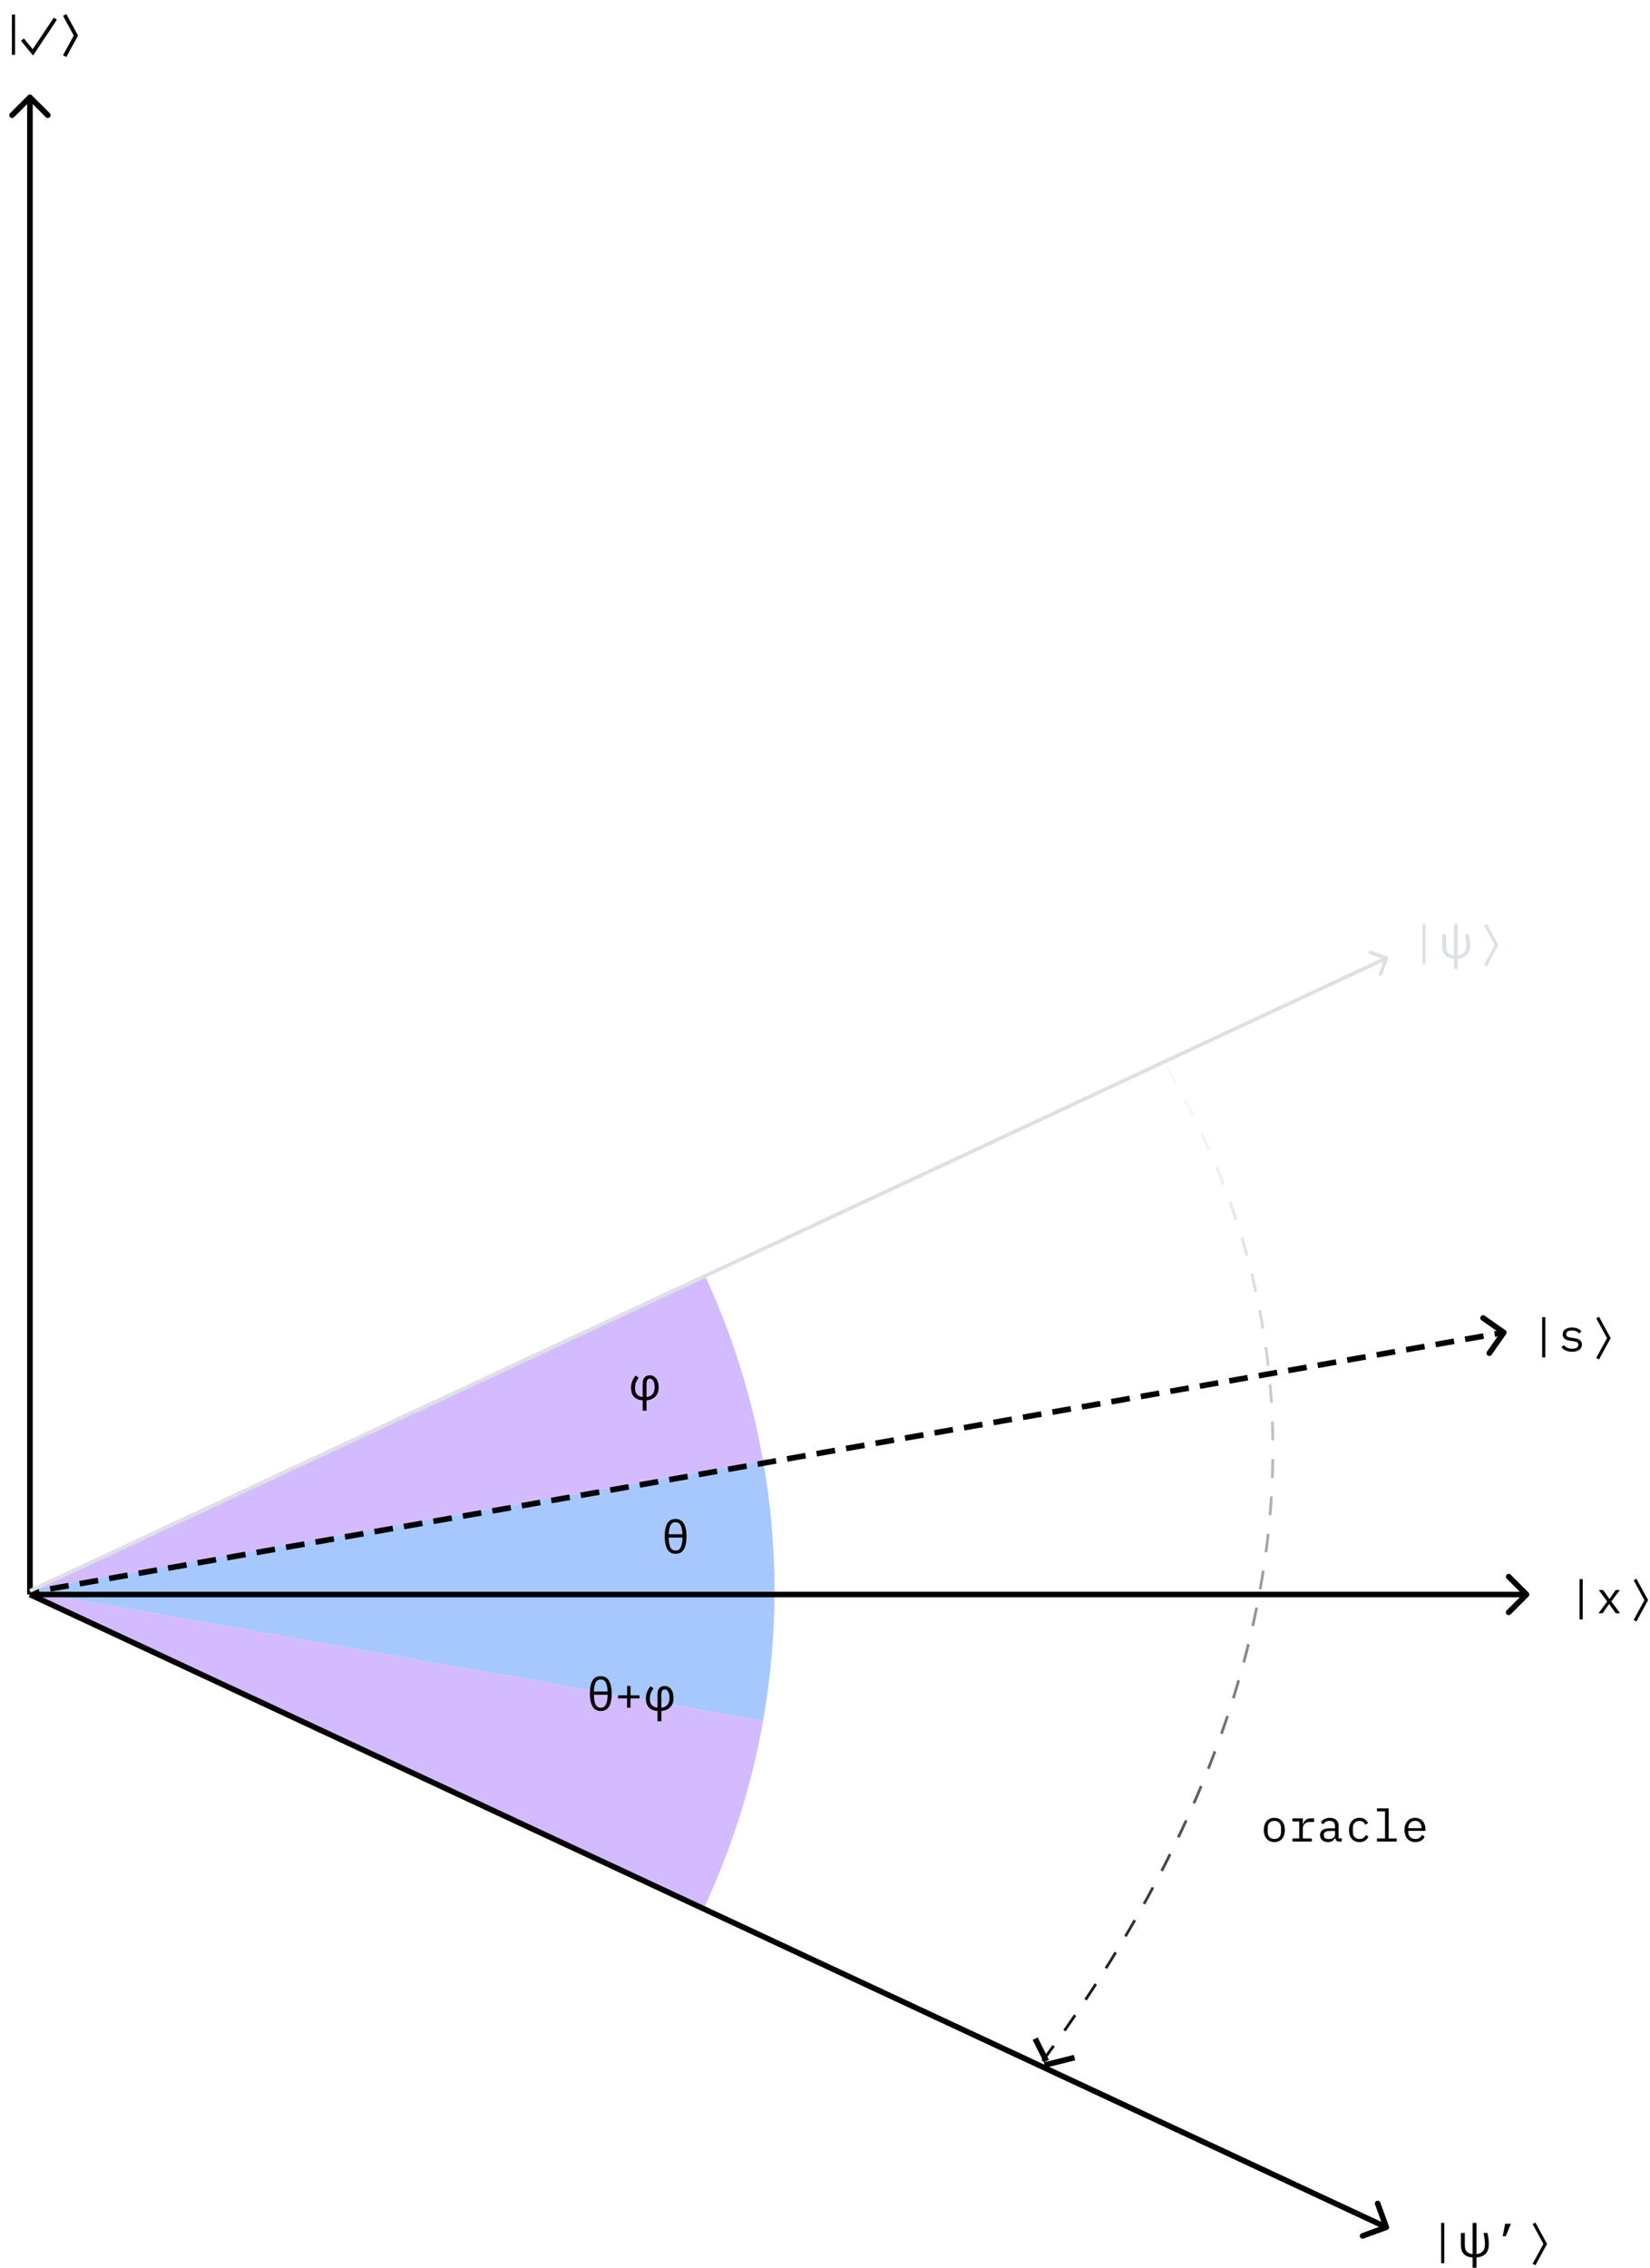 <svg xmlns="http://www.w3.org/2000/svg" width="441" height="606" fill="none" viewBox="0 0 441 606"><path fill="#A6C8FF" d="M207 425C207 413.358 205.983 401.737 203.962 390.271L7 425H207Z"/><path fill="#D4BBFF" d="M203.962 390.271C200.927 373.061 195.65 356.323 188.265 340.484L7 425L203.962 390.271Z"/><path fill="#A6C8FF" d="M207 425C207 436.642 205.983 448.263 203.962 459.729L7 425H207Z"/><path fill="#D4BBFF" d="M203.962 459.729C200.927 476.939 195.65 493.677 188.265 509.516L7 425L203.962 459.729Z"/><path fill="#000" d="M8.53 25.47C8.237 25.177 7.763 25.177 7.47 25.47L2.697 30.243C2.404 30.535 2.404 31.01 2.697 31.303C2.99 31.596 3.464 31.596 3.757 31.303L8 27.061L12.243 31.303C12.536 31.596 13.01 31.596 13.303 31.303C13.596 31.01 13.596 30.535 13.303 30.243L8.53 25.47ZM8.75 426L8.75 26H7.25L7.25 426H8.75Z"/><path fill="#000" d="M408.53 426.53C408.823 426.237 408.823 425.763 408.53 425.47L403.757 420.697C403.464 420.404 402.99 420.404 402.697 420.697C402.404 420.99 402.404 421.464 402.697 421.757L406.939 426L402.697 430.243C402.404 430.536 402.404 431.01 402.697 431.303C402.99 431.596 403.464 431.596 403.757 431.303L408.53 426.53ZM8 426.75H408V425.25H8V426.75Z"/><path fill="#000" d="M402.23 356.215C402.349 356.045 402.308 355.811 402.138 355.693L399.374 353.757C399.204 353.638 398.97 353.679 398.851 353.849C398.732 354.018 398.774 354.252 398.943 354.371L401.401 356.092L399.68 358.549C399.561 358.719 399.603 358.953 399.772 359.072C399.942 359.19 400.176 359.149 400.294 358.979L402.23 356.215ZM8.065 425.828L10.527 425.394L10.397 424.656L7.935 425.09L8.065 425.828ZM13.482 424.873L18.406 424.005L18.275 423.266L13.351 424.135L13.482 424.873ZM21.36 423.484L26.284 422.616L26.154 421.877L21.23 422.745L21.36 423.484ZM29.238 422.095L34.163 421.227L34.032 420.488L29.108 421.356L29.238 422.095ZM37.117 420.706L42.041 419.837L41.911 419.099L36.987 419.967L37.117 420.706ZM44.995 419.316L49.919 418.448L49.789 417.71L44.865 418.578L44.995 419.316ZM52.874 417.927L57.798 417.059L57.668 416.32L52.744 417.189L52.874 417.927ZM60.752 416.538L65.676 415.67L65.546 414.931L60.622 415.8L60.752 416.538ZM68.631 415.149L73.555 414.281L73.425 413.542L68.501 414.41L68.631 415.149ZM76.509 413.76L81.433 412.891L81.303 412.153L76.379 413.021L76.509 413.76ZM84.388 412.371L89.312 411.502L89.181 410.764L84.257 411.632L84.388 412.371ZM92.266 410.981L97.19 410.113L97.06 409.375L92.136 410.243L92.266 410.981ZM100.145 409.592L105.069 408.724L104.938 407.985L100.014 408.854L100.145 409.592ZM108.023 408.203L112.947 407.335L112.817 406.596L107.893 407.464L108.023 408.203ZM115.902 406.814L120.826 405.946L120.695 405.207L115.771 406.075L115.902 406.814ZM123.78 405.425L128.704 404.556L128.574 403.818L123.65 404.686L123.78 405.425ZM131.658 404.035L136.583 403.167L136.452 402.429L131.528 403.297L131.658 404.035ZM139.537 402.646L144.461 401.778L144.331 401.039L139.407 401.908L139.537 402.646ZM147.415 401.257L152.339 400.389L152.209 399.65L147.285 400.518L147.415 401.257ZM155.294 399.868L160.218 399L160.088 398.261L155.164 399.129L155.294 399.868ZM163.172 398.479L168.096 397.61L167.966 396.872L163.042 397.74L163.172 398.479ZM171.051 397.09L175.975 396.221L175.845 395.483L170.921 396.351L171.051 397.09ZM178.929 395.7L183.853 394.832L183.723 394.093L178.799 394.962L178.929 395.7ZM186.808 394.311L191.732 393.443L191.602 392.704L186.677 393.573L186.808 394.311ZM194.686 392.922L199.61 392.054L199.48 391.315L194.556 392.183L194.686 392.922ZM202.565 391.533L207.489 390.665L207.358 389.926L202.434 390.794L202.565 391.533ZM210.443 390.144L215.367 389.275L215.237 388.537L210.313 389.405L210.443 390.144ZM218.322 388.754L223.246 387.886L223.115 387.148L218.191 388.016L218.322 388.754ZM226.2 387.365L231.124 386.497L230.994 385.758L226.07 386.627L226.2 387.365ZM234.078 385.976L239.003 385.108L238.872 384.369L233.948 385.237L234.078 385.976ZM241.957 384.587L246.881 383.719L246.751 382.98L241.827 383.848L241.957 384.587ZM249.835 383.198L254.759 382.329L254.629 381.591L249.705 382.459L249.835 383.198ZM257.714 381.808L262.638 380.94L262.508 380.202L257.584 381.07L257.714 381.808ZM265.592 380.419L270.516 379.551L270.386 378.812L265.462 379.681L265.592 380.419ZM273.471 379.03L278.395 378.162L278.265 377.423L273.341 378.291L273.471 379.03ZM281.349 377.641L286.273 376.773L286.143 376.034L281.219 376.902L281.349 377.641ZM289.228 376.252L294.152 375.383L294.022 374.645L289.097 375.513L289.228 376.252ZM297.106 374.863L302.03 373.994L301.9 373.256L296.976 374.124L297.106 374.863ZM304.985 373.473L309.909 372.605L309.778 371.867L304.854 372.735L304.985 373.473ZM312.863 372.084L317.787 371.216L317.657 370.477L312.733 371.346L312.863 372.084ZM320.742 370.695L325.666 369.827L325.535 369.088L320.611 369.956L320.742 370.695ZM328.62 369.306L333.544 368.438L333.414 367.699L328.49 368.567L328.62 369.306ZM336.498 367.917L341.423 367.048L341.292 366.31L336.368 367.178L336.498 367.917ZM344.377 366.527L349.301 365.659L349.171 364.921L344.247 365.789L344.377 366.527ZM352.255 365.138L357.179 364.27L357.049 363.531L352.125 364.4L352.255 365.138ZM360.134 363.749L365.058 362.881L364.928 362.142L360.004 363.01L360.134 363.749ZM368.012 362.36L372.936 361.492L372.806 360.753L367.882 361.621L368.012 362.36ZM375.891 360.971L380.815 360.102L380.685 359.364L375.761 360.232L375.891 360.971ZM383.769 359.582L388.693 358.713L388.563 357.975L383.639 358.843L383.769 359.582ZM391.648 358.192L396.572 357.324L396.442 356.585L391.517 357.454L391.648 358.192ZM399.526 356.803L401.988 356.369L401.858 355.63L399.396 356.065L399.526 356.803ZM402.537 356.43C402.775 356.091 402.693 355.623 402.353 355.385L396.824 351.514C396.485 351.276 396.017 351.359 395.779 351.698C395.542 352.037 395.624 352.505 395.964 352.742L400.879 356.184L397.437 361.099C397.2 361.438 397.282 361.906 397.621 362.143C397.961 362.381 398.428 362.298 398.666 361.959L402.537 356.43ZM8.13 426.198L10.592 425.763L10.332 424.286L7.87 424.72L8.13 426.198ZM13.547 425.243L18.471 424.374L18.21 422.897L13.286 423.765L13.547 425.243ZM21.425 423.853L26.349 422.985L26.089 421.508L21.165 422.376L21.425 423.853ZM29.304 422.464L34.228 421.596L33.967 420.119L29.043 420.987L29.304 422.464ZM37.182 421.075L42.106 420.207L41.846 418.73L36.922 419.598L37.182 421.075ZM45.06 419.686L49.985 418.818L49.724 417.34L44.8 418.209L45.06 419.686ZM52.939 418.297L57.863 417.428L57.603 415.951L52.678 416.819L52.939 418.297ZM60.818 416.907L65.742 416.039L65.481 414.562L60.557 415.43L60.818 416.907ZM68.696 415.518L73.62 414.65L73.359 413.173L68.435 414.041L68.696 415.518ZM76.574 414.129L81.498 413.261L81.238 411.784L76.314 412.652L76.574 414.129ZM84.453 412.74L89.377 411.872L89.116 410.394L84.192 411.263L84.453 412.74ZM92.331 411.351L97.255 410.482L96.995 409.005L92.071 409.873L92.331 411.351ZM100.21 409.961L105.134 409.093L104.873 407.616L99.949 408.484L100.21 409.961ZM108.088 408.572L113.012 407.704L112.752 406.227L107.828 407.095L108.088 408.572ZM115.967 407.183L120.891 406.315L120.63 404.838L115.706 405.706L115.967 407.183ZM123.845 405.794L128.769 404.926L128.509 403.448L123.585 404.317L123.845 405.794ZM131.724 404.405L136.648 403.537L136.387 402.059L131.463 402.928L131.724 404.405ZM139.602 403.016L144.526 402.147L144.266 400.67L139.342 401.538L139.602 403.016ZM147.481 401.626L152.405 400.758L152.144 399.281L147.22 400.149L147.481 401.626ZM155.359 400.237L160.283 399.369L160.023 397.892L155.099 398.76L155.359 400.237ZM163.237 398.848L168.161 397.98L167.901 396.503L162.977 397.371L163.237 398.848ZM171.116 397.459L176.04 396.591L175.779 395.113L170.855 395.982L171.116 397.459ZM178.994 396.07L183.918 395.201L183.658 393.724L178.734 394.592L178.994 396.07ZM186.873 394.68L191.797 393.812L191.536 392.335L186.612 393.203L186.873 394.68ZM194.751 393.291L199.675 392.423L199.415 390.946L194.491 391.814L194.751 393.291ZM202.63 391.902L207.554 391.034L207.293 389.557L202.369 390.425L202.63 391.902ZM210.508 390.513L215.432 389.645L215.172 388.167L210.248 389.036L210.508 390.513ZM218.387 389.124L223.311 388.255L223.05 386.778L218.126 387.646L218.387 389.124ZM226.265 387.735L231.189 386.866L230.929 385.389L226.005 386.257L226.265 387.735ZM234.144 386.345L239.068 385.477L238.807 384L233.883 384.868L234.144 386.345ZM242.022 384.956L246.946 384.088L246.686 382.611L241.762 383.479L242.022 384.956ZM249.901 383.567L254.825 382.699L254.564 381.222L249.64 382.09L249.901 383.567ZM257.779 382.178L262.703 381.31L262.443 379.832L257.519 380.701L257.779 382.178ZM265.657 380.789L270.581 379.92L270.321 378.443L265.397 379.311L265.657 380.789ZM273.536 379.399L278.46 378.531L278.199 377.054L273.275 377.922L273.536 379.399ZM281.414 378.01L286.338 377.142L286.078 375.665L281.154 376.533L281.414 378.01ZM289.293 376.621L294.217 375.753L293.956 374.276L289.032 375.144L289.293 376.621ZM297.171 375.232L302.095 374.364L301.835 372.886L296.911 373.755L297.171 375.232ZM305.05 373.843L309.974 372.974L309.713 371.497L304.789 372.365L305.05 373.843ZM312.928 372.453L317.852 371.585L317.592 370.108L312.668 370.976L312.928 372.453ZM320.807 371.064L325.731 370.196L325.47 368.719L320.546 369.587L320.807 371.064ZM328.685 369.675L333.609 368.807L333.349 367.33L328.425 368.198L328.685 369.675ZM336.564 368.286L341.488 367.418L341.227 365.94L336.303 366.809L336.564 368.286ZM344.442 366.897L349.366 366.028L349.106 364.551L344.182 365.42L344.442 366.897ZM352.321 365.508L357.245 364.639L356.984 363.162L352.06 364.03L352.321 365.508ZM360.199 364.118L365.123 363.25L364.863 361.773L359.939 362.641L360.199 364.118ZM368.077 362.729L373.001 361.861L372.741 360.384L367.817 361.252L368.077 362.729ZM375.956 361.34L380.88 360.472L380.619 358.995L375.695 359.863L375.956 361.34ZM383.834 359.951L388.758 359.083L388.498 357.605L383.574 358.474L383.834 359.951ZM391.713 358.562L396.637 357.693L396.376 356.216L391.452 357.084L391.713 358.562ZM399.591 357.172L402.053 356.738L401.793 355.261L399.331 355.695L399.591 357.172Z"/><path fill="#DDE1E6" d="M370.993 256.171C371.087 255.911 370.954 255.624 370.694 255.53L366.465 253.991C366.206 253.896 365.919 254.03 365.825 254.289C365.73 254.549 365.864 254.836 366.123 254.93L369.882 256.298L368.514 260.057C368.42 260.317 368.554 260.604 368.813 260.698C369.072 260.792 369.359 260.659 369.454 260.399L370.993 256.171ZM8.211 425.5L370.734 256.453L370.312 255.546L7.789 424.594L8.211 425.5Z"/><path fill="#000" d="M370.78 595.752C371.169 595.61 371.37 595.18 371.228 594.791L368.919 588.448C368.778 588.059 368.347 587.858 367.958 588C367.569 588.141 367.368 588.572 367.51 588.961L369.562 594.599L363.924 596.651C363.534 596.793 363.334 597.223 363.475 597.612C363.617 598.002 364.047 598.202 364.437 598.061L370.78 595.752ZM7.683 426.68L370.206 595.727L370.84 594.368L8.317 425.32L7.683 426.68Z"/><path fill="#000" d="M3.18 14.656V3.88H4.02V14.656H3.18Z"/><path stroke="#000" d="M17.287 4L20.287 9.5L17.287 15"/><path stroke="#000" d="M6 10.591L8.787 14L14.787 5"/><path fill="#000" d="M422.18 432.656V421.88H423.02V432.656H422.18ZM427.247 431L429.551 427.856L427.307 424.808H428.459L429.395 426.116L430.139 427.148H430.187L430.907 426.116L431.831 424.808H432.935L430.667 427.844L432.995 431H431.843L430.799 429.548L430.091 428.564H430.043L429.359 429.548L428.351 431H427.247Z"/><path fill="#000" d="M412.18 362.656V351.88H413.02V362.656H412.18ZM420.187 361.144C419.539 361.144 418.979 361.036 418.507 360.82C418.043 360.596 417.647 360.3 417.319 359.932L417.967 359.368C418.263 359.68 418.587 359.92 418.939 360.088C419.291 360.256 419.715 360.34 420.211 360.34C420.691 360.34 421.083 360.256 421.387 360.088C421.699 359.912 421.855 359.64 421.855 359.272C421.855 359.112 421.823 358.98 421.759 358.876C421.703 358.764 421.623 358.676 421.519 358.612C421.415 358.548 421.299 358.5 421.171 358.468C421.043 358.428 420.907 358.396 420.763 358.372L419.791 358.228C419.575 358.196 419.339 358.152 419.083 358.096C418.835 358.04 418.607 357.952 418.399 357.832C418.191 357.704 418.015 357.536 417.871 357.328C417.735 357.12 417.667 356.848 417.667 356.512C417.667 356.2 417.727 355.932 417.847 355.708C417.975 355.476 418.151 355.284 418.375 355.132C418.599 354.972 418.863 354.856 419.167 354.784C419.471 354.704 419.803 354.664 420.163 354.664C420.723 354.664 421.207 354.752 421.615 354.928C422.031 355.104 422.387 355.348 422.683 355.66L422.059 356.248C421.987 356.16 421.895 356.072 421.783 355.984C421.679 355.888 421.547 355.804 421.387 355.732C421.235 355.652 421.055 355.588 420.847 355.54C420.639 355.492 420.399 355.468 420.127 355.468C419.639 355.468 419.263 355.552 418.999 355.72C418.743 355.888 418.615 356.132 418.615 356.452C418.615 356.612 418.643 356.748 418.699 356.86C418.763 356.964 418.847 357.048 418.951 357.112C419.055 357.176 419.171 357.228 419.299 357.268C419.435 357.3 419.571 357.328 419.707 357.352L420.679 357.496C420.903 357.528 421.139 357.572 421.387 357.628C421.635 357.684 421.863 357.776 422.071 357.904C422.279 358.024 422.451 358.188 422.587 358.396C422.731 358.604 422.803 358.876 422.803 359.212C422.803 359.828 422.563 360.304 422.083 360.64C421.611 360.976 420.979 361.144 420.187 361.144Z"/><path fill="#000" d="M183.48 410.476C183.48 411.444 183.38 412.276 183.18 412.972C182.988 413.66 182.676 414.192 182.244 414.568C181.82 414.936 181.256 415.12 180.552 415.12C179.56 415.12 178.828 414.708 178.356 413.884C177.892 413.06 177.66 411.924 177.66 410.476C177.66 409.5 177.756 408.664 177.948 407.968C178.14 407.272 178.448 406.74 178.872 406.372C179.304 406.004 179.864 405.82 180.552 405.82C181.552 405.82 182.288 406.228 182.76 407.044C183.24 407.852 183.48 408.996 183.48 410.476ZM180.552 406.684C179.944 406.684 179.496 406.956 179.208 407.5C178.928 408.036 178.768 408.84 178.728 409.912H182.4C182.36 408.84 182.196 408.036 181.908 407.5C181.62 406.956 181.168 406.684 180.552 406.684ZM180.552 414.256C181.176 414.256 181.636 413.968 181.932 413.392C182.228 412.816 182.388 411.948 182.412 410.788H178.728C178.744 411.932 178.892 412.796 179.172 413.38C179.46 413.964 179.92 414.256 180.552 414.256Z"/><path fill="#000" d="M170.7 368.072C170.404 368.464 170.164 368.876 169.98 369.308C169.804 369.732 169.716 370.224 169.716 370.784C169.716 371.368 169.808 371.836 169.992 372.188C170.184 372.532 170.436 372.784 170.748 372.944C171.06 373.104 171.4 373.204 171.768 373.244V369.668C171.768 368.94 171.936 368.388 172.272 368.012C172.616 367.636 173.08 367.448 173.664 367.448C174.16 367.448 174.584 367.584 174.936 367.856C175.288 368.12 175.56 368.492 175.752 368.972C175.944 369.444 176.04 369.996 176.04 370.628C176.04 371.404 175.888 372.044 175.584 372.548C175.288 373.044 174.892 373.42 174.396 373.676C173.908 373.932 173.376 374.076 172.8 374.108V376.88H171.768V374.108C171.176 374.076 170.644 373.944 170.172 373.712C169.708 373.48 169.34 373.124 169.068 372.644C168.796 372.164 168.66 371.532 168.66 370.748C168.66 370.1 168.776 369.508 169.008 368.972C169.24 368.428 169.532 367.94 169.884 367.508L170.7 368.072ZM173.676 368.324C173.444 368.324 173.24 368.42 173.064 368.612C172.888 368.804 172.8 369.152 172.8 369.656V373.244C173.208 373.204 173.576 373.088 173.904 372.896C174.232 372.696 174.492 372.412 174.684 372.044C174.876 371.668 174.972 371.2 174.972 370.64C174.972 369.888 174.848 369.316 174.6 368.924C174.36 368.524 174.052 368.324 173.676 368.324Z"/><path fill="#000" d="M163.48 452.476C163.48 453.444 163.38 454.276 163.18 454.972C162.988 455.66 162.676 456.192 162.244 456.568C161.82 456.936 161.256 457.12 160.552 457.12C159.56 457.12 158.828 456.708 158.356 455.884C157.892 455.06 157.66 453.924 157.66 452.476C157.66 451.5 157.756 450.664 157.948 449.968C158.14 449.272 158.448 448.74 158.872 448.372C159.304 448.004 159.864 447.82 160.552 447.82C161.552 447.82 162.288 448.228 162.76 449.044C163.24 449.852 163.48 450.996 163.48 452.476ZM160.552 448.684C159.944 448.684 159.496 448.956 159.208 449.5C158.928 450.036 158.768 450.84 158.728 451.912H162.4C162.36 450.84 162.196 450.036 161.908 449.5C161.62 448.956 161.168 448.684 160.552 448.684ZM160.552 456.256C161.176 456.256 161.636 455.968 161.932 455.392C162.228 454.816 162.388 453.948 162.412 452.788H158.728C158.744 453.932 158.892 454.796 159.172 455.38C159.46 455.964 159.92 456.256 160.552 456.256ZM167.601 456.256V453.748H165.201V452.932H167.601V450.424H168.513V452.932H170.913V453.748H168.513V456.256H167.601ZM174.672 451.072C174.376 451.464 174.136 451.876 173.952 452.308C173.776 452.732 173.688 453.224 173.688 453.784C173.688 454.368 173.78 454.836 173.964 455.188C174.156 455.532 174.408 455.784 174.72 455.944C175.032 456.104 175.372 456.204 175.74 456.244V452.668C175.74 451.94 175.908 451.388 176.244 451.012C176.588 450.636 177.052 450.448 177.636 450.448C178.132 450.448 178.556 450.584 178.908 450.856C179.26 451.12 179.532 451.492 179.724 451.972C179.916 452.444 180.012 452.996 180.012 453.628C180.012 454.404 179.86 455.044 179.556 455.548C179.26 456.044 178.864 456.42 178.368 456.676C177.88 456.932 177.348 457.076 176.772 457.108V459.88H175.74V457.108C175.148 457.076 174.616 456.944 174.144 456.712C173.68 456.48 173.312 456.124 173.04 455.644C172.768 455.164 172.632 454.532 172.632 453.748C172.632 453.1 172.748 452.508 172.98 451.972C173.212 451.428 173.504 450.94 173.856 450.508L174.672 451.072ZM177.648 451.324C177.416 451.324 177.212 451.42 177.036 451.612C176.86 451.804 176.772 452.152 176.772 452.656V456.244C177.18 456.204 177.548 456.088 177.876 455.896C178.204 455.696 178.464 455.412 178.656 455.044C178.848 454.668 178.944 454.2 178.944 453.64C178.944 452.888 178.82 452.316 178.572 451.924C178.332 451.524 178.024 451.324 177.648 451.324Z"/><path fill="#DDE1E6" d="M380.18 257.656V246.88H381.02V257.656H380.18ZM389.627 255.22C390.307 255.156 390.851 254.924 391.259 254.524C391.675 254.116 391.883 253.488 391.883 252.64C391.883 252.088 391.851 251.58 391.787 251.116C391.723 250.644 391.627 250.128 391.499 249.568H392.543C392.671 250.104 392.763 250.612 392.819 251.092C392.883 251.572 392.915 252.076 392.915 252.604C392.915 253.428 392.767 254.092 392.471 254.596C392.175 255.092 391.779 255.46 391.283 255.7C390.787 255.932 390.235 256.068 389.627 256.108V258.88H388.595V256.108C387.987 256.084 387.447 255.96 386.975 255.736C386.503 255.512 386.131 255.16 385.859 254.68C385.595 254.192 385.463 253.552 385.463 252.76V249.568H386.507V252.796C386.507 253.396 386.603 253.868 386.795 254.212C386.987 254.556 387.243 254.804 387.563 254.956C387.883 255.108 388.227 255.2 388.595 255.232V246.892H389.627V255.22Z"/><path fill="#000" d="M385.18 604.656V593.88H386.02V604.656H385.18ZM394.627 602.22C395.307 602.156 395.851 601.924 396.259 601.524C396.675 601.116 396.883 600.488 396.883 599.64C396.883 599.088 396.851 598.58 396.787 598.116C396.723 597.644 396.627 597.128 396.499 596.568H397.543C397.671 597.104 397.763 597.612 397.819 598.092C397.883 598.572 397.915 599.076 397.915 599.604C397.915 600.428 397.767 601.092 397.471 601.596C397.175 602.092 396.779 602.46 396.283 602.7C395.787 602.932 395.235 603.068 394.627 603.108V605.88H393.595V603.108C392.987 603.084 392.447 602.96 391.975 602.736C391.503 602.512 391.131 602.16 390.859 601.68C390.595 601.192 390.463 600.552 390.463 599.76V596.568H391.507V599.796C391.507 600.396 391.603 600.868 391.795 601.212C391.987 601.556 392.243 601.804 392.563 601.956C392.883 602.108 393.227 602.2 393.595 602.232V593.892H394.627V602.22ZM402.276 594.12H403.824L402.444 597.444H401.64L402.276 594.12Z"/><path stroke="url(#paint0_linear)" stroke-dasharray="5 5" stroke-width=".75" d="M278.663 550.631C347.917 456.655 359.023 363.239 310.498 282.878"/><line x1="276.671" x2="279.671" y1="544.665" y2="550.665" stroke="#000" stroke-width="1.5"/><line x1="287.182" x2="279.182" y1="549.728" y2="551.728" stroke="#000" stroke-width="1.5"/><path fill="#000" d="M340.6 492.144C340.168 492.144 339.776 492.068 339.424 491.916C339.08 491.764 338.784 491.548 338.536 491.268C338.296 490.98 338.112 490.64 337.984 490.248C337.856 489.848 337.792 489.4 337.792 488.904C337.792 488.416 337.856 487.972 337.984 487.572C338.112 487.172 338.296 486.832 338.536 486.552C338.784 486.264 339.08 486.044 339.424 485.892C339.776 485.74 340.168 485.664 340.6 485.664C341.032 485.664 341.42 485.74 341.764 485.892C342.116 486.044 342.412 486.264 342.652 486.552C342.9 486.832 343.088 487.172 343.216 487.572C343.344 487.972 343.408 488.416 343.408 488.904C343.408 489.4 343.344 489.848 343.216 490.248C343.088 490.64 342.9 490.98 342.652 491.268C342.412 491.548 342.116 491.764 341.764 491.916C341.42 492.068 341.032 492.144 340.6 492.144ZM340.6 491.316C341.136 491.316 341.568 491.156 341.896 490.836C342.224 490.516 342.388 490.02 342.388 489.348V488.46C342.388 487.788 342.224 487.292 341.896 486.972C341.568 486.652 341.136 486.492 340.6 486.492C340.064 486.492 339.632 486.652 339.304 486.972C338.976 487.292 338.812 487.788 338.812 488.46V489.348C338.812 490.02 338.976 490.516 339.304 490.836C339.632 491.156 340.064 491.316 340.6 491.316ZM345.439 491.184H347.251V486.624H345.439V485.808H348.211V487.368H348.271C348.399 486.88 348.639 486.5 348.991 486.228C349.351 485.948 349.807 485.808 350.359 485.808H351.223V486.768H350.059C349.507 486.768 349.059 486.928 348.715 487.248C348.379 487.568 348.211 487.988 348.211 488.508V491.184H350.611V492H345.439V491.184ZM357.971 492C357.595 492 357.327 491.904 357.167 491.712C357.007 491.52 356.907 491.28 356.867 490.992H356.807C356.671 491.352 356.451 491.636 356.147 491.844C355.851 492.044 355.451 492.144 354.947 492.144C354.299 492.144 353.783 491.976 353.399 491.64C353.015 491.304 352.823 490.844 352.823 490.26C352.823 489.684 353.031 489.24 353.447 488.928C353.871 488.616 354.551 488.46 355.487 488.46H356.807V487.848C356.807 487.392 356.679 487.052 356.423 486.828C356.167 486.596 355.803 486.48 355.331 486.48C354.915 486.48 354.575 486.564 354.311 486.732C354.047 486.892 353.835 487.112 353.675 487.392L353.027 486.912C353.107 486.752 353.215 486.596 353.351 486.444C353.487 486.292 353.655 486.16 353.855 486.048C354.055 485.928 354.283 485.836 354.539 485.772C354.795 485.7 355.079 485.664 355.391 485.664C356.119 485.664 356.695 485.848 357.119 486.216C357.551 486.584 357.767 487.096 357.767 487.752V491.16H358.631V492H357.971ZM355.115 491.34C355.363 491.34 355.587 491.312 355.787 491.256C355.995 491.192 356.175 491.112 356.327 491.016C356.479 490.912 356.595 490.792 356.675 490.656C356.763 490.512 356.807 490.36 356.807 490.2V489.18H355.487C354.911 489.18 354.491 489.26 354.227 489.42C353.963 489.58 353.831 489.812 353.831 490.116V490.368C353.831 490.688 353.943 490.932 354.167 491.1C354.399 491.26 354.715 491.34 355.115 491.34ZM363.362 492.144C362.914 492.144 362.514 492.068 362.162 491.916C361.818 491.756 361.526 491.536 361.286 491.256C361.046 490.976 360.862 490.636 360.734 490.236C360.614 489.836 360.554 489.392 360.554 488.904C360.554 488.416 360.618 487.972 360.746 487.572C360.874 487.172 361.058 486.832 361.298 486.552C361.538 486.264 361.83 486.044 362.174 485.892C362.518 485.74 362.91 485.664 363.35 485.664C363.95 485.664 364.438 485.796 364.814 486.06C365.19 486.324 365.466 486.668 365.642 487.092L364.874 487.5C364.762 487.18 364.574 486.932 364.31 486.756C364.054 486.58 363.734 486.492 363.35 486.492C363.07 486.492 362.818 486.54 362.594 486.636C362.378 486.724 362.194 486.852 362.042 487.02C361.89 487.188 361.774 487.388 361.694 487.62C361.622 487.852 361.586 488.104 361.586 488.376V489.432C361.586 489.704 361.622 489.956 361.694 490.188C361.774 490.42 361.89 490.62 362.042 490.788C362.194 490.956 362.382 491.088 362.606 491.184C362.83 491.272 363.086 491.316 363.374 491.316C363.79 491.316 364.134 491.22 364.406 491.028C364.678 490.836 364.894 490.572 365.054 490.236L365.738 490.704C365.554 491.12 365.266 491.464 364.874 491.736C364.49 492.008 363.986 492.144 363.362 492.144ZM368.021 491.184H370.181V483.936H368.021V483.12H371.141V491.184H373.301V492H368.021V491.184ZM378.285 492.144C377.837 492.144 377.433 492.068 377.073 491.916C376.721 491.764 376.417 491.548 376.161 491.268C375.913 490.98 375.721 490.64 375.585 490.248C375.449 489.848 375.381 489.404 375.381 488.916C375.381 488.42 375.449 487.972 375.585 487.572C375.729 487.172 375.925 486.832 376.173 486.552C376.421 486.264 376.717 486.044 377.061 485.892C377.413 485.74 377.801 485.664 378.225 485.664C378.641 485.664 379.017 485.74 379.353 485.892C379.697 486.044 379.989 486.256 380.229 486.528C380.469 486.792 380.653 487.108 380.781 487.476C380.909 487.844 380.973 488.248 380.973 488.688V489.144H376.389V489.432C376.389 489.704 376.433 489.956 376.521 490.188C376.609 490.42 376.733 490.62 376.893 490.788C377.061 490.956 377.261 491.088 377.493 491.184C377.733 491.272 377.997 491.316 378.285 491.316C378.701 491.316 379.061 491.22 379.365 491.028C379.669 490.836 379.901 490.572 380.061 490.236L380.769 490.716C380.585 491.132 380.277 491.476 379.845 491.748C379.421 492.012 378.901 492.144 378.285 492.144ZM378.225 486.456C377.961 486.456 377.717 486.504 377.493 486.6C377.269 486.696 377.073 486.828 376.905 486.996C376.745 487.164 376.617 487.364 376.521 487.596C376.433 487.82 376.389 488.068 376.389 488.34V488.424H379.941V488.292C379.941 488.02 379.897 487.772 379.809 487.548C379.729 487.324 379.613 487.132 379.461 486.972C379.317 486.804 379.137 486.676 378.921 486.588C378.713 486.5 378.481 486.456 378.225 486.456Z"/><path stroke="#DDE1E6" stroke-width=".85" d="M397 247L400 252.5L397 258"/><path stroke="#000" stroke-width=".85" d="M437 422L440 427.5L437 433"/><path stroke="#000" stroke-width=".85" d="M427 352L430 357.5L427 363"/><path stroke="#000" stroke-width=".85" d="M410 594L413 599.5L410 605"/><defs><linearGradient id="paint0_linear" x1="279.136" x2="323.965" y1="288.408" y2="542.643" gradientUnits="userSpaceOnUse"><stop stop-color="#DDE1E6" stop-opacity=".19"/><stop offset="1"/></linearGradient></defs></svg>